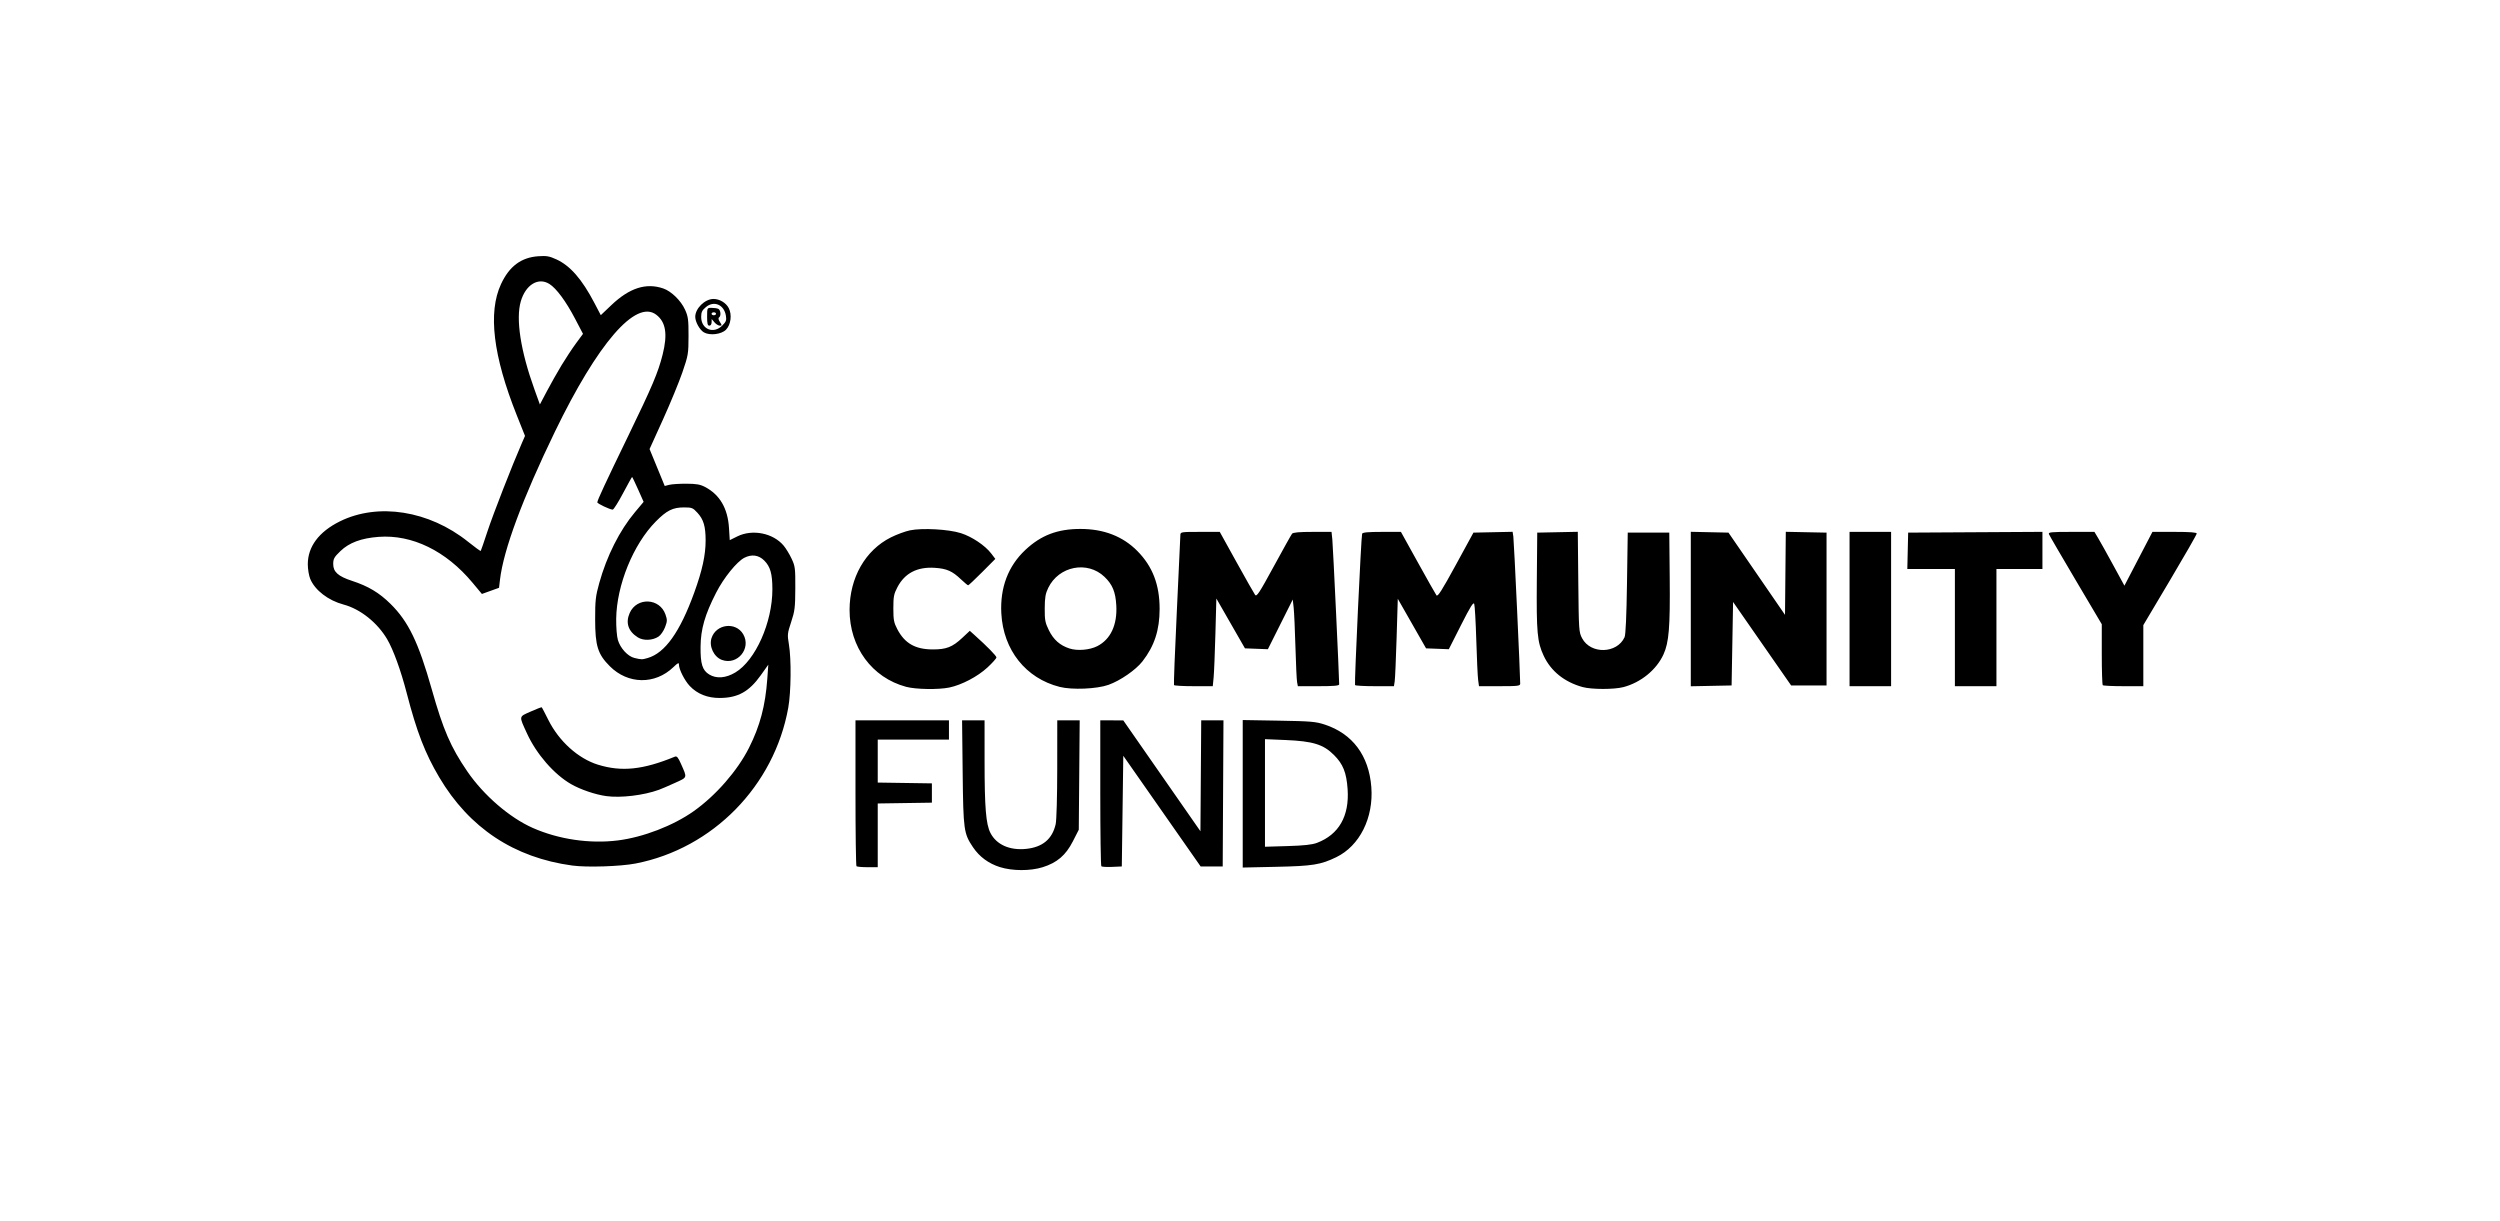 <?xml version="1.0" encoding="UTF-8" standalone="no"?>
<!-- Created with Inkscape (http://www.inkscape.org/) -->

<svg
   version="1.1"
   id="svg1"
   width="1685"
   height="823"
   viewBox="0 0 1685 823"
   sodipodi:docname="national-lottery-logo.svg"
   inkscape:export-filename="national-lottery-logo.png"
   inkscape:export-xdpi="96"
   inkscape:export-ydpi="96"
   inkscape:version="1.4 (e7c3feb1, 2024-10-09)"
   xmlns:inkscape="http://www.inkscape.org/namespaces/inkscape"
   xmlns:sodipodi="http://sodipodi.sourceforge.net/DTD/sodipodi-0.dtd"
   xmlns="http://www.w3.org/2000/svg"
   xmlns:svg="http://www.w3.org/2000/svg">
  <defs
     id="defs1" />
  <sodipodi:namedview
     id="namedview1"
     pagecolor="#ffffff"
     bordercolor="#000000"
     borderopacity="0.25"
     inkscape:showpageshadow="2"
     inkscape:pageopacity="0.0"
     inkscape:pagecheckerboard="0"
     inkscape:deskcolor="#d1d1d1"
     inkscape:zoom="0.62670623"
     inkscape:cx="842.5"
     inkscape:cy="411.67614"
     inkscape:window-width="2560"
     inkscape:window-height="1387"
     inkscape:window-x="0"
     inkscape:window-y="25"
     inkscape:window-maximized="1"
     inkscape:current-layer="g1" />
  <g
     inkscape:groupmode="layer"
     inkscape:label="Image"
     id="g1">
    <path
       style="fill:#000000"
       d="m 673.896,584.414 c -7.609,-2.411 -13.765,-6.952 -18.041,-13.305 -6.29,-9.348 -6.582,-11.441 -7.02,-50.368 l -0.396,-35.25 h 7.578 7.578 l 0.008,27.75 c 0.008,31.005 0.926,42.24 3.933,48.133 4.05,7.939 13,11.931 24.139,10.767 11.052,-1.155 17.563,-6.617 19.848,-16.649 0.584,-2.565 1.035,-18.583 1.049,-37.25 l 0.024,-32.75 h 7.556 7.556 l -0.306,36.876 -0.306,36.876 -4,7.844 c -4.777,9.369 -10.645,14.391 -20.355,17.421 -8.368,2.612 -20.431,2.573 -28.844,-0.093 z m -288.097,-1.027 c -39.275,-5.301 -69.489,-25.309 -89.691,-59.396 -9.601,-16.199 -15.207,-30.703 -21.979,-56.858 -3.947,-15.243 -9.003,-29.174 -13.17,-36.284 -6.535,-11.152 -18.128,-20.383 -29.348,-23.368 -10.385,-2.763 -19.313,-9.636 -22.521,-17.334 -0.881,-2.114 -1.614,-6.494 -1.63,-9.734 -0.057,-11.927 7.454,-22 21.633,-29.011 25.733,-12.724 60.123,-7.276 86.306,13.674 4.565,3.653 8.44,6.478 8.611,6.278 0.17,-0.2 2.236,-6.213 4.591,-13.363 3.76,-11.419 16.668,-44.54 23.03,-59.092 l 2.226,-5.091 -5.543,-13.909 c -15.995,-40.135 -19.502,-69.303 -10.628,-88.409 5.56,-11.971 13.534,-17.95 25.043,-18.776 5.627,-0.404 7.485,-0.087 12.236,2.088 9.34,4.276 17.289,13.383 25.669,29.405 l 4.297,8.217 7.178,-6.819 c 12.164,-11.554 23.352,-15.142 34.901,-11.191 5.469,1.871 11.925,8.163 14.721,14.348 2.085,4.612 2.36,6.697 2.339,17.727 -0.023,12.007 -0.186,12.974 -4.144,24.5 -2.266,6.6 -8.171,20.928 -13.12,31.839 l -9,19.839 5.112,12.442 5.112,12.442 3.032,-0.781 c 1.667,-0.43 6.857,-0.766 11.532,-0.747 6.752,0.027 9.35,0.482 12.634,2.211 9.931,5.229 15.285,14.413 16.11,27.633 l 0.511,8.19 5.122,-2.534 c 10.137,-5.015 24.021,-2.267 31.153,6.167 1.535,1.815 3.956,5.774 5.38,8.799 2.427,5.153 2.586,6.415 2.53,20 -0.054,13.003 -0.341,15.346 -2.777,22.699 -2.552,7.702 -2.647,8.611 -1.554,15 1.702,9.953 1.487,32.197 -0.412,42.801 -9.43,52.64 -50.825,94.893 -102.882,105.015 -10.19,1.981 -32.745,2.712 -42.61,1.381 z m 30.565,-16.926 c 17.14,-2.149 37.368,-9.94 51.176,-19.71 14.945,-10.575 29.513,-27.266 37.297,-42.732 7.436,-14.774 11.033,-28.375 12.336,-46.647 l 0.669,-9.381 -4.988,7.02 c -7.944,11.181 -15.475,15.366 -27.759,15.426 -8.237,0.04 -15.114,-2.709 -20.193,-8.074 -3.426,-3.618 -7.249,-11.136 -7.285,-14.325 -0.019,-1.651 -0.601,-1.397 -3.772,1.644 -12.395,11.889 -30.566,11.623 -42.815,-0.626 -8.123,-8.123 -9.877,-13.718 -9.895,-31.565 -0.013,-12.816 0.308,-15.661 2.764,-24.5 5.075,-18.265 13.73,-35.449 24.052,-47.755 l 5.856,-6.981 -3.735,-8.382 c -2.054,-4.61 -3.869,-8.382 -4.033,-8.382 -0.164,0 -2.918,4.95 -6.121,10.999 -3.202,6.05 -6.328,11 -6.945,11 -1.854,0 -10.377,-4.03 -10.377,-4.908 0,-1.345 5.409,-12.968 20.985,-45.092 16.088,-33.179 19.968,-42.352 23.015,-54.41 3.516,-13.912 2.179,-22.127 -4.401,-27.04 -13.742,-10.26 -39.316,19.348 -68.19,78.95 -21.755,44.905 -34.643,79.618 -36.997,99.651 l -0.651,5.536 -5.773,2.077 -5.773,2.077 -6.358,-7.627 c -17.851,-21.413 -40.737,-32.566 -63.304,-30.851 -11.698,0.889 -19.811,3.914 -25.688,9.579 -4.265,4.111 -4.866,5.195 -4.866,8.785 0,5.269 3.345,8.242 12.717,11.303 10.892,3.558 18.285,7.977 25.875,15.47 12.115,11.959 18.866,25.937 27.828,57.615 7.747,27.384 12.747,38.939 23.924,55.289 11.006,16.1 28.508,31.217 44.154,38.136 17.419,7.704 38.413,10.793 57.272,8.429 z m -7.797,-29.899 c -7.315,-1.006 -17.256,-4.391 -23.63,-8.048 -11.49,-6.591 -23.365,-20.236 -29.748,-34.183 -5.497,-12.012 -5.652,-11.1 2.502,-14.745 3.927,-1.756 7.289,-3.043 7.471,-2.861 0.182,0.182 2.187,4.039 4.455,8.571 7.181,14.348 20.111,25.994 33.423,30.106 15.942,4.924 30.385,3.42 51.776,-5.393 1.377,-0.567 2.206,0.389 4.151,4.788 4.309,9.743 4.56,8.954 -4.106,12.905 -4.271,1.947 -9.115,4.028 -10.765,4.625 -10.398,3.761 -25.705,5.586 -35.528,4.236 z m 87.053,-83.321 c 13.578,-8.117 24.985,-33.73 24.97,-56.065 -0.007,-10.439 -1.376,-15.266 -5.497,-19.388 -3.73,-3.73 -8.502,-4.38 -13.433,-1.83 -5.08,2.627 -13.852,13.479 -18.948,23.44 -7.646,14.947 -10.431,24.624 -10.532,36.593 -0.098,11.556 1.236,15.809 5.836,18.614 4.868,2.969 11.174,2.48 17.605,-1.365 z m -9.025,-8.456 c -5.443,-1.99 -8.852,-9.182 -7.005,-14.778 3.127,-9.474 16.288,-11.078 21.299,-2.595 5.674,9.606 -3.856,21.189 -14.294,17.373 z m -50.08,-1.271 c 11.686,-3.351 21.777,-17.51 31.377,-44.023 5.432,-15.002 7.705,-25.399 7.698,-35.208 -0.007,-9.491 -1.38,-14.151 -5.491,-18.637 -3.125,-3.409 -3.742,-3.655 -9.177,-3.645 -7.498,0.013 -11.574,2.064 -18.953,9.534 -15.15,15.337 -26.34,42.817 -26.653,65.456 -0.077,5.579 0.423,11.914 1.131,14.33 1.637,5.584 6.705,11.097 11.165,12.146 4.855,1.142 5.083,1.143 8.904,0.047 z m -6.615,-13.921 c -6.481,-4.07 -8.401,-9.835 -5.478,-16.443 4.772,-10.789 20.218,-10.143 24.103,1.008 1.279,3.671 1.247,4.58 -0.302,8.636 -0.952,2.493 -2.916,5.31 -4.364,6.258 -4.08,2.674 -10.187,2.91 -13.96,0.54 z M 378.506,246.14 c 2.803,-4.641 7.198,-11.292 9.766,-14.78 l 4.669,-6.342 -5.38,-10.276 c -6.105,-11.661 -12.57,-20.403 -17.265,-23.348 -7.494,-4.701 -16.013,0.486 -19.286,11.744 -3.452,11.876 -0.12,33.413 9.155,59.168 l 3.714,10.314 4.765,-9.021 c 2.621,-4.962 7.059,-12.818 9.862,-17.459 z m 198.756,337.685 c -0.367,-0.367 -0.667,-22.642 -0.667,-49.5 v -48.833 h 31.5 31.5 v 6.5 6.5 h -24 -24 v 14.477 14.477 l 18.25,0.273 18.25,0.273 v 6.5 6.5 l -18.25,0.273 -18.25,0.273 v 21.477 21.477 h -6.833 c -3.758,0 -7.133,-0.3 -7.5,-0.667 z m 165.041,0.041 c -0.389,-0.389 -0.708,-22.683 -0.708,-49.541 v -48.833 l 7.75,0.031 7.75,0.031 26,37.354 26,37.354 0.262,-37.385 0.262,-37.385 h 7.497 7.497 l -0.259,49.25 -0.259,49.25 H 816.664 809.232 L 783.164,546.696 757.096,509.4 l -0.5,37.296 -0.5,37.296 -6.542,0.291 c -3.598,0.16 -6.861,-0.028 -7.25,-0.417 z m 95.292,-48.847 v -49.709 l 24.25,0.413 c 21.661,0.369 24.97,0.65 30.99,2.628 18.805,6.179 29.802,20.911 31.437,42.111 1.601,20.755 -7.858,39.653 -23.677,47.307 -10.484,5.072 -15.815,5.928 -40.25,6.461 l -22.75,0.496 z m 50,33.088 c 14.777,-5.572 21.933,-18.057 20.702,-36.115 -0.77,-11.286 -3.03,-16.958 -9.226,-23.154 -7.129,-7.129 -14.175,-9.297 -32.726,-10.07 l -13.75,-0.573 v 36.255 36.255 l 15.25,-0.451 c 10.997,-0.325 16.505,-0.924 19.75,-2.148 z M 610.708,462.911 c -23.014,-6.189 -38.144,-26.793 -38.098,-51.88 0.04,-21.675 10.621,-40.217 27.878,-48.85 3.895,-1.949 9.664,-4.079 12.818,-4.734 8.264,-1.716 26.165,-0.724 34.352,1.903 7.497,2.405 16.304,8.311 20.397,13.677 l 2.797,3.667 -8.857,8.899 c -4.872,4.894 -9.131,8.899 -9.465,8.899 -0.334,0 -2.496,-1.796 -4.804,-3.991 -5.939,-5.649 -9.618,-7.265 -17.743,-7.793 -11.765,-0.763 -20.148,3.586 -25.106,13.025 -2.422,4.612 -2.762,6.367 -2.762,14.259 0,7.836 0.348,9.662 2.692,14.12 5.007,9.524 12.058,13.555 23.79,13.601 9.22,0.036 13.315,-1.565 20.005,-7.823 l 5.048,-4.722 3.223,2.893 c 8.538,7.661 14.723,13.98 14.723,15.042 0,0.645 -2.715,3.688 -6.034,6.76 -6.648,6.155 -17.394,11.799 -25.765,13.532 -7.316,1.514 -22.604,1.26 -29.088,-0.484 z m 103.522,0.055 c -22.829,-5.761 -38,-24.843 -39.333,-49.474 -0.941,-17.386 4.588,-31.99 16.236,-42.886 10.549,-9.868 21.606,-14.082 37.003,-14.102 15.763,-0.021 28.633,4.954 38.418,14.849 10.296,10.411 15.05,22.779 15.03,39.099 -0.018,14.259 -3.539,25.001 -11.579,35.321 -4.496,5.771 -14.963,12.997 -22.909,15.817 -7.875,2.794 -24.491,3.49 -32.866,1.377 z m 25.343,-27.462 c 8.981,-4.582 13.532,-14.307 12.815,-27.379 -0.503,-9.165 -2.559,-14.16 -7.954,-19.332 -11.514,-11.037 -30.778,-7.266 -37.912,7.422 -1.883,3.877 -2.33,6.473 -2.373,13.777 -0.046,7.915 0.289,9.694 2.775,14.758 3.143,6.401 7.467,10.237 13.894,12.328 5.356,1.742 13.614,1.049 18.756,-1.574 z m 327.023,27.555 c -12.249,-3.414 -21.299,-10.707 -26.151,-21.076 -4.35,-9.296 -4.931,-15.696 -4.626,-50.991 l 0.277,-32 13.669,-0.278 13.669,-0.278 0.335,33.778 c 0.326,32.812 0.4,33.899 2.591,38.007 5.795,10.864 23.494,10.413 28.592,-0.729 0.752,-1.645 1.315,-14.135 1.644,-36.5 l 0.5,-34 h 14 14 l 0.289,30.5 c 0.317,33.438 -0.506,43.518 -4.22,51.629 -4.727,10.325 -15.166,18.847 -26.92,21.976 -6.315,1.681 -21.555,1.661 -27.65,-0.038 z m -275.324,-1.317 c -0.243,-0.412 0.615,-22.8 1.908,-49.75 1.293,-26.95 2.365,-50.013 2.383,-51.25 0.033,-2.219 0.218,-2.25 13.297,-2.25 h 13.264 l 11.27,20.356 c 6.198,11.196 11.833,21.125 12.52,22.066 1.085,1.484 2.746,-1.036 12.586,-19.106 6.234,-11.449 11.786,-21.378 12.338,-22.066 0.708,-0.883 4.765,-1.25 13.808,-1.25 h 12.806 l 0.55,5.25 c 0.443,4.227 4.631,92.96 4.602,97.5 -0.006,0.94 -3.463,1.25 -13.928,1.25 h -13.921 l -0.519,-2.75 c -0.286,-1.512 -0.786,-12.2 -1.112,-23.75 -0.326,-11.55 -0.867,-23.455 -1.201,-26.456 l -0.608,-5.456 -8.386,16.748 -8.386,16.748 -7.723,-0.291 -7.723,-0.292 -9.637,-16.797 -9.637,-16.797 -0.645,23.797 c -0.354,13.088 -0.9,26.385 -1.212,29.547 l -0.567,5.75 h -12.843 c -7.064,0 -13.042,-0.338 -13.285,-0.75 z m 122.023,0 c -0.52,-0.93 4.127,-100.274 4.772,-102 0.34,-0.911 3.952,-1.25 13.315,-1.25 h 12.848 l 11.433,20.638 c 6.288,11.351 11.914,21.302 12.502,22.113 0.845,1.165 3.575,-3.118 13,-20.389 l 11.931,-21.863 13.199,-0.279 13.199,-0.279 0.501,3.279 c 0.421,2.758 4.664,93.772 4.617,99.029 -0.014,1.582 -1.35,1.75 -13.902,1.75 h -13.886 l -0.568,-4.25 c -0.312,-2.337 -0.872,-14.375 -1.244,-26.75 -0.372,-12.375 -0.996,-23.373 -1.388,-24.44 -0.548,-1.494 -2.599,1.79 -8.921,14.291 l -8.209,16.231 -7.667,-0.291 -7.667,-0.291 -9.531,-16.711 -9.531,-16.711 -0.789,26.211 c -0.434,14.416 -1.017,27.674 -1.295,29.461 l -0.507,3.25 h -12.896 c -7.093,0 -13.085,-0.338 -13.315,-0.75 z m 226.302,-51.252 v -52.058 l 12.698,0.28 12.698,0.28 19.052,27.71 19.052,27.71 0.266,-27.988 0.266,-27.988 13.734,0.278 13.734,0.278 v 51.5 51.5 h -11.935 -11.935 l -19.565,-28.138 -19.564,-28.138 -0.5,28.138 -0.5,28.138 -13.75,0.278 -13.75,0.278 z m 107,0 v -52 h 14 14 v 52 52 h -14 -14 z m 71,12.5 v -39.5 h -16.031 -16.031 l 0.281,-12.25 0.281,-12.25 45.25,-0.26 45.25,-0.26 v 12.51 12.51 h -15.5 -15.5 v 39.5 39.5 h -14 -14 z m 99.667,38.833 c -0.367,-0.367 -0.667,-9.759 -0.667,-20.873 v -20.206 l -17.527,-29.616 c -9.64,-16.289 -17.788,-30.296 -18.107,-31.127 -0.502,-1.308 1.518,-1.511 15.052,-1.511 h 15.632 l 2.541,4.25 c 1.398,2.337 5.944,10.497 10.104,18.133 l 7.563,13.883 9.445,-18.133 9.445,-18.133 h 14.927 c 10.47,0 14.927,0.339 14.927,1.135 0,0.624 -8.1,14.763 -18,31.419 l -18,30.284 v 20.581 20.581 h -13.333 c -7.333,0 -13.633,-0.3 -14,-0.667 z M 474.477,224.045 c -2.832,-1.601 -5.881,-7.048 -5.881,-10.505 0,-5.662 6.51,-12.038 12.3,-12.045 4.111,-0.005 8.441,2.593 10.295,6.179 2.284,4.417 1.39,11.287 -1.896,14.573 -3.125,3.125 -10.819,4.059 -14.817,1.798 z m 12.319,-4.601 c 2.622,-2.622 2.964,-3.554 2.455,-6.69 -1.202,-7.409 -8.041,-10.334 -13.473,-5.763 -2.589,2.178 -3.182,3.415 -3.182,6.634 0,8.332 8.29,11.73 14.2,5.819 z m -10.2,-5.954 c 0,-5.963 0.018,-6 2.918,-6 1.605,0 3.63,0.273 4.5,0.607 1.738,0.667 2.166,4.914 0.593,5.886 -0.606,0.375 -0.368,1.558 0.615,3.059 1.485,2.267 1.478,2.448 -0.101,2.448 -0.938,0 -2.549,-1.012 -3.582,-2.25 l -1.877,-2.25 -0.033,2.25 c -0.019,1.319 -0.654,2.25 -1.533,2.25 -1.167,0 -1.5,-1.333 -1.5,-6 z m 6,-2 c 0,-0.55 -0.675,-1 -1.5,-1 -0.825,0 -1.5,0.45 -1.5,1 0,0.55 0.675,1 1.5,1 0.825,0 1.5,-0.45 1.5,-1 z"
       id="path1" />
  </g>
</svg>

